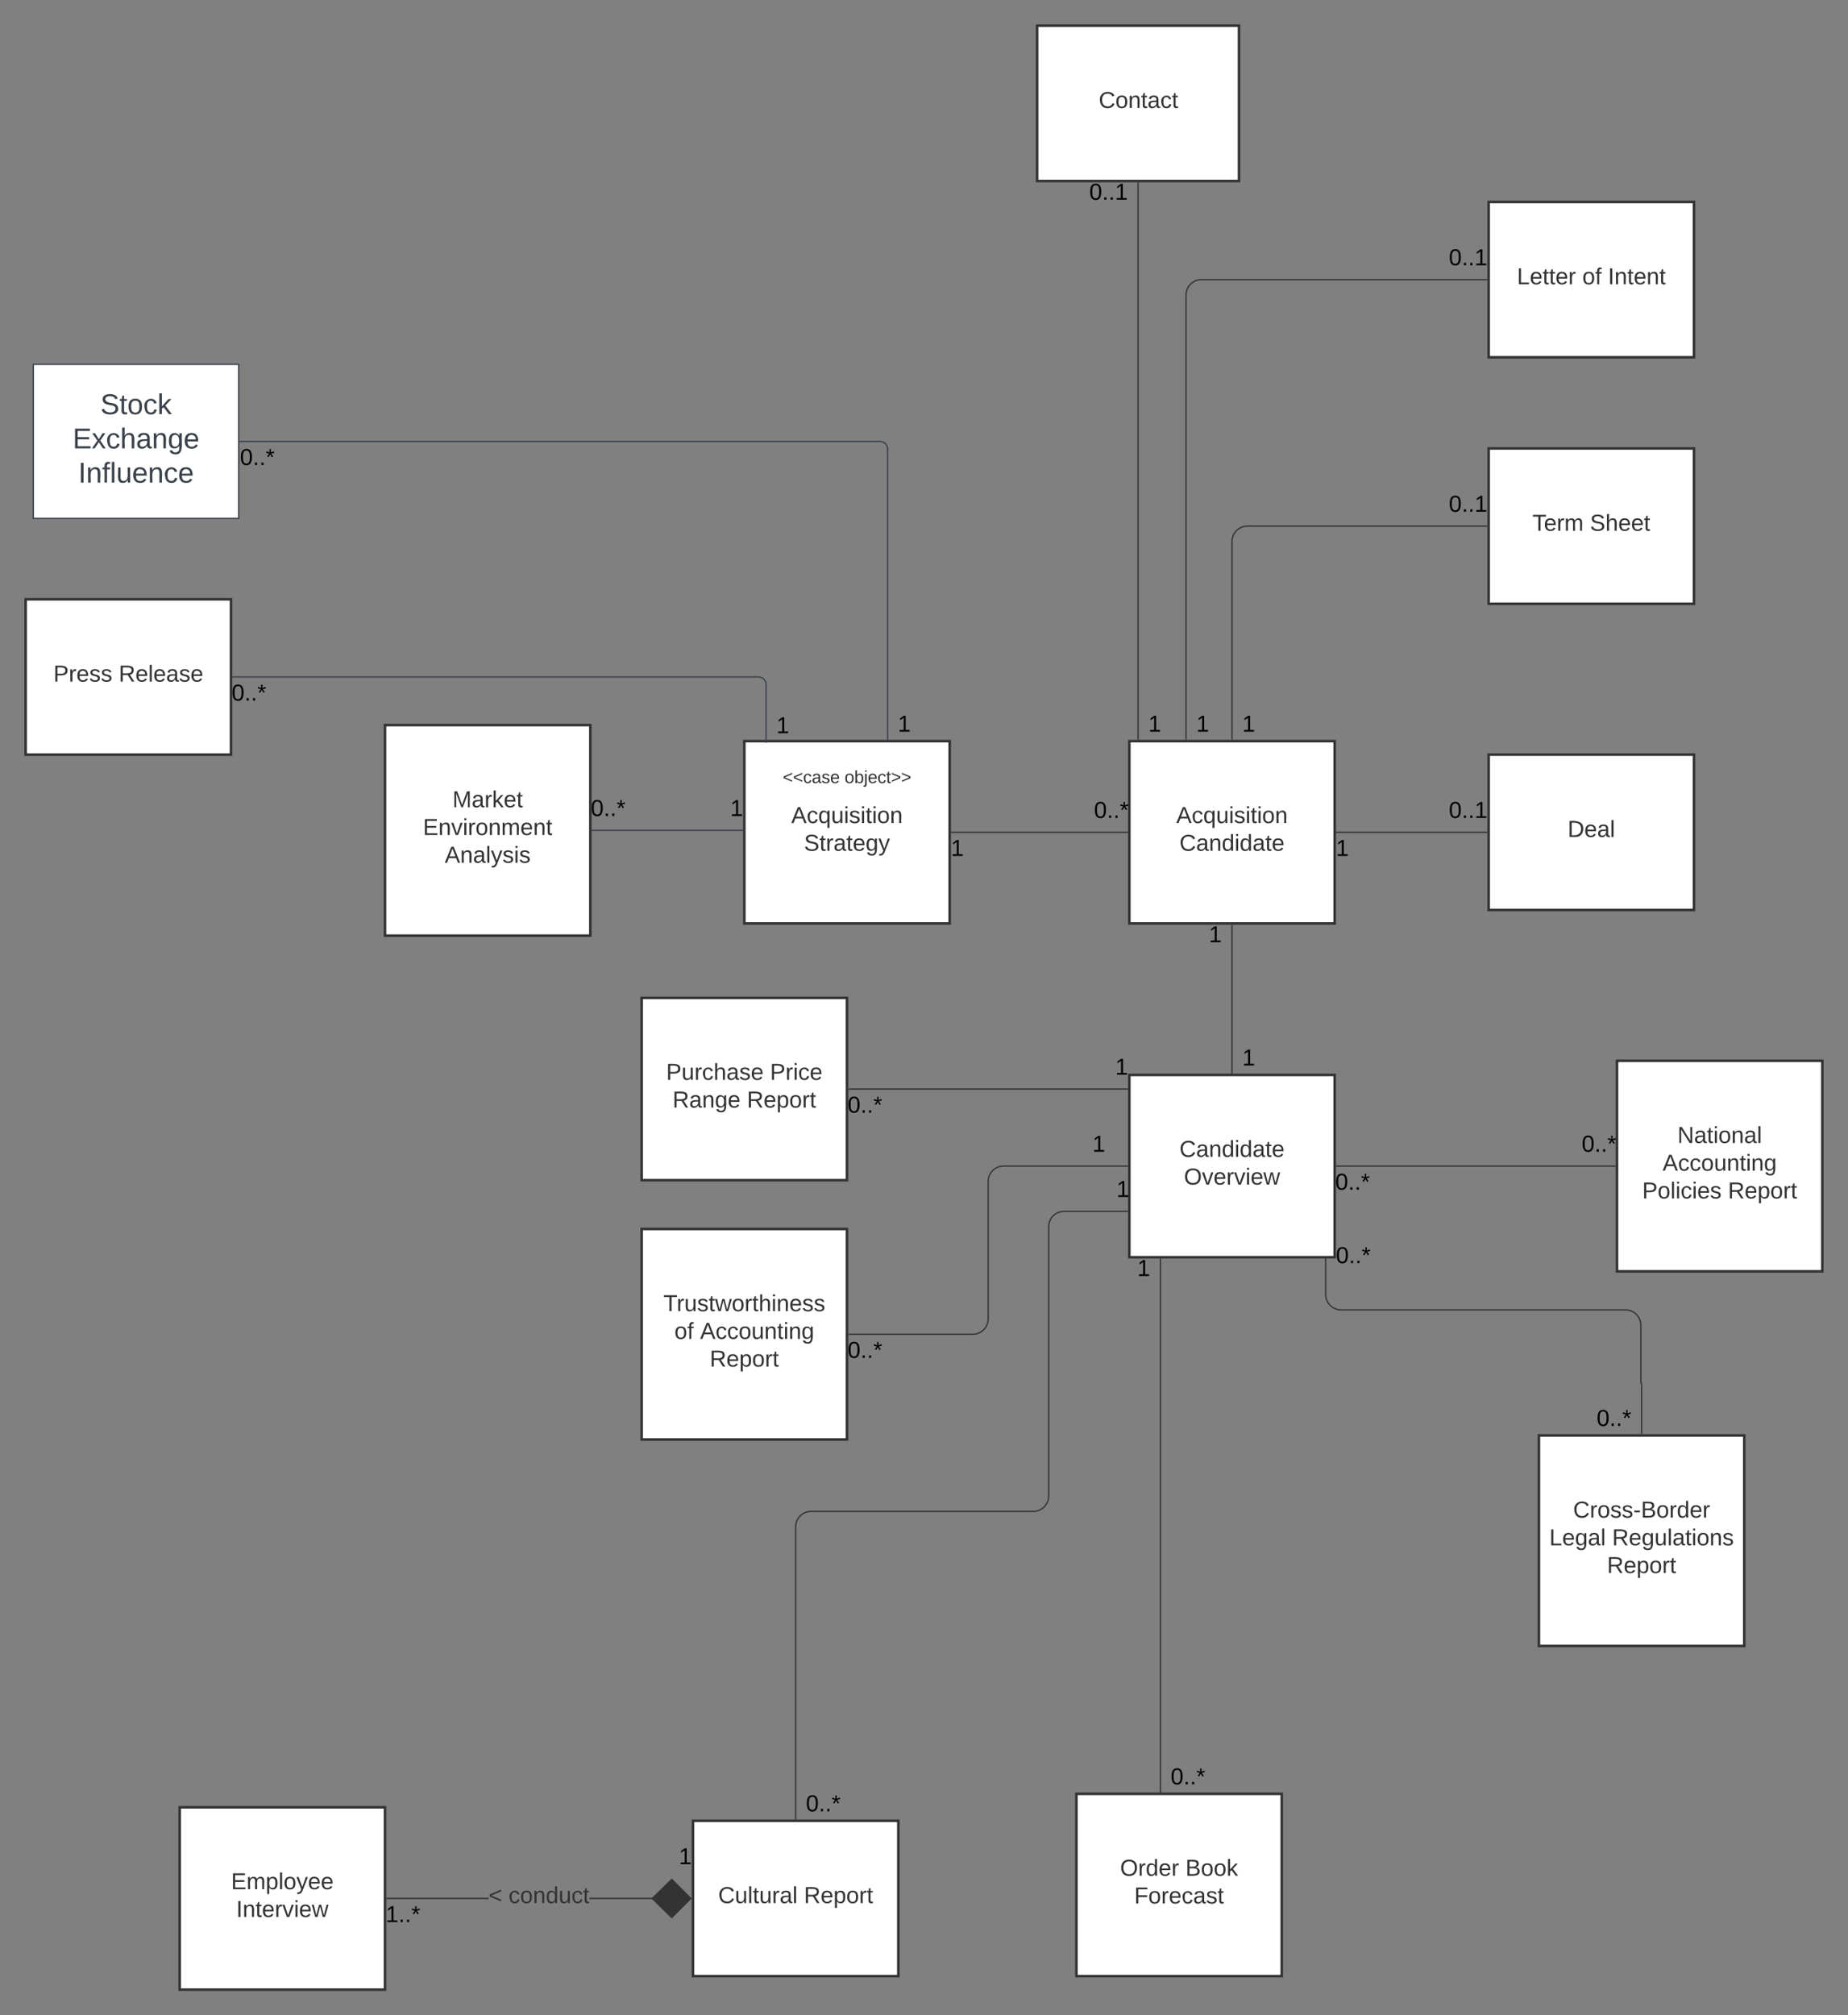 <svg xmlns="http://www.w3.org/2000/svg" xmlns:xlink="http://www.w3.org/1999/xlink" xmlns:lucid="lucid" width="1440" height="1569.83"><rect width="100%" height="100%" fill="#808080" stroke="none"/><g transform="translate(-813.699 -220.376)" lucid:page-tab-id="MO~.TQ0qPmLn"><path d="M1313.7 1177.7h160v164h-160z" stroke="#333" stroke-width="2" fill="#fff"/><use xlink:href="#a" transform="matrix(1,0,0,1,1321.699,1185.71) translate(8.95 56)"/><use xlink:href="#b" transform="matrix(1,0,0,1,1321.699,1185.71) translate(17.525 77.6)"/><use xlink:href="#c" transform="matrix(1,0,0,1,1321.699,1185.71) translate(37.525 77.6)"/><use xlink:href="#d" transform="matrix(1,0,0,1,1321.699,1185.71) translate(45.05 99.2)"/><path d="M1693.7 797.7h160v142h-160z" stroke="#333" stroke-width="2" fill="#fff"/><use xlink:href="#e" transform="matrix(1,0,0,1,1701.699,805.71) translate(28.575 55.8)"/><use xlink:href="#f" transform="matrix(1,0,0,1,1701.699,805.71) translate(31.05 77.4)"/><path d="M1693.7 1057.7h160v142h-160z" stroke="#333" stroke-width="2" fill="#fff"/><use xlink:href="#g" transform="matrix(1,0,0,1,1701.699,1065.71) translate(31.05 55.8)"/><use xlink:href="#h" transform="matrix(1,0,0,1,1701.699,1065.71) translate(34.575 77.4)"/><path d="M1621.83 240.38h157.33v121h-157.33z" stroke="#333" stroke-width="2" fill="#fff"/><use xlink:href="#i" transform="matrix(1,0,0,1,1629.829,248.376) translate(40.025 56.1)"/><path d="M2012.86 1338.53h160v164h-160z" stroke="#333" stroke-width="2" fill="#fff"/><use xlink:href="#j" transform="matrix(1,0,0,1,2020.864,1346.527) translate(18.625 56)"/><use xlink:href="#k" transform="matrix(1,0,0,1,2020.864,1346.527) translate(0.1 77.6)"/><use xlink:href="#l" transform="matrix(1,0,0,1,2020.864,1346.527) translate(49.05 77.6)"/><use xlink:href="#d" transform="matrix(1,0,0,1,2020.864,1346.527) translate(45.05 99.2)"/><path d="M1353.7 1638.7h160v121h-160z" stroke="#333" stroke-width="2" fill="#fff"/><use xlink:href="#m" transform="matrix(1,0,0,1,1361.699,1646.71) translate(11.65 56.1)"/><use xlink:href="#d" transform="matrix(1,0,0,1,1361.699,1646.71) translate(78.45 56.1)"/><path d="M1973.7 808.2h160v121h-160z" stroke="#333" stroke-width="2" fill="#fff"/><use xlink:href="#n" transform="matrix(1,0,0,1,1981.699,816.21) translate(53.55 56.1)"/><path d="M953.7 1628.2h160v142h-160z" stroke="#333" stroke-width="2" fill="#fff"/><use xlink:href="#o" transform="matrix(1,0,0,1,961.699,1636.21) translate(32.05 55.8)"/><use xlink:href="#p" transform="matrix(1,0,0,1,961.699,1636.21) translate(36.075 77.4)"/><path d="M1973.7 377.7h160v121h-160z" stroke="#333" stroke-width="2" fill="#fff"/><use xlink:href="#q" transform="matrix(1,0,0,1,1981.699,385.71) translate(14.025 56.1)"/><use xlink:href="#b" transform="matrix(1,0,0,1,1981.699,385.71) translate(64.975 56.1)"/><use xlink:href="#r" transform="matrix(1,0,0,1,1981.699,385.71) translate(84.975 56.1)"/><path d="M1113.7 785.2h160v164h-160z" stroke="#333" stroke-width="2" fill="#fff"/><use xlink:href="#s" transform="matrix(1,0,0,1,1121.699,793.21) translate(44.55 56)"/><use xlink:href="#t" transform="matrix(1,0,0,1,1121.699,793.21) translate(21.575 77.6)"/><use xlink:href="#u" transform="matrix(1,0,0,1,1121.699,793.21) translate(38.55 99.2)"/><path d="M2073.7 1046.7h160v164h-160z" stroke="#333" stroke-width="2" fill="#fff"/><use xlink:href="#v" transform="matrix(1,0,0,1,2081.699,1054.71) translate(39.075 56)"/><use xlink:href="#c" transform="matrix(1,0,0,1,2081.699,1054.71) translate(27.525 77.6)"/><use xlink:href="#w" transform="matrix(1,0,0,1,2081.699,1054.71) translate(11.625 99.2)"/><use xlink:href="#d" transform="matrix(1,0,0,1,2081.699,1054.71) translate(78.475 99.2)"/><path d="M1652.47 1617.7h160v142h-160z" stroke="#333" stroke-width="2" fill="#fff"/><use xlink:href="#x" transform="matrix(1,0,0,1,1660.469,1625.71) translate(26.05 55.8)"/><use xlink:href="#y" transform="matrix(1,0,0,1,1660.469,1625.71) translate(76.95 55.8)"/><use xlink:href="#z" transform="matrix(1,0,0,1,1660.469,1625.71) translate(37.05 77.4)"/><path d="M1313.7 997.7h160v142h-160z" stroke="#333" stroke-width="2" fill="#fff"/><use xlink:href="#A" transform="matrix(1,0,0,1,1321.699,1005.71) translate(11.075 55.8)"/><use xlink:href="#B" transform="matrix(1,0,0,1,1321.699,1005.71) translate(92.025 55.8)"/><use xlink:href="#C" transform="matrix(1,0,0,1,1321.699,1005.71) translate(16.075 77.4)"/><use xlink:href="#d" transform="matrix(1,0,0,1,1321.699,1005.71) translate(74.025 77.4)"/><path d="M1973.7 569.7h160v121h-160z" stroke="#333" stroke-width="2" fill="#fff"/><use xlink:href="#D" transform="matrix(1,0,0,1,1981.699,577.71) translate(26.075 56.1)"/><use xlink:href="#E" transform="matrix(1,0,0,1,1981.699,577.71) translate(70.925 56.1)"/><path d="M1194.45 1699.7h-79.25v-1h79.25zm127.87 0h-49.37v-1h49.37z" stroke="#333" stroke-width=".05" fill="#333"/><path d="M1352 1699.2l-14.86 14.86-15.15-14.85 15.14-14.84z" fill="#333"/><path d="M1352.7 1699.2l-15.55 15.56-15.87-15.55 15.87-15.54zm-30 0l14.44 14.15 14.14-14.14-14.14-14.14z" stroke="#333" stroke-width=".05" fill="#333"/><path d="M1115.2 1699.7h-.5v-1h.5z" fill="#333"/><path d="M1115.24 1699.73h-.57v-1.05h.57zm-.52-1v.95h.47v-.95z" stroke="#333" stroke-width=".05" fill="#333"/><use xlink:href="#F" transform="matrix(1,0,0,1,1342.699,1658.11) translate(0 14.4)"/><use xlink:href="#G" transform="matrix(1,0,0,1,1114.199,1703.21) translate(0 14.4)"/><use xlink:href="#H" transform="matrix(1,0,0,1,1194.449,1688.41) translate(0.005 14.4)"/><use xlink:href="#I" transform="matrix(1,0,0,1,1194.449,1688.41) translate(15.505 14.4)"/><path d="M1555.2 868.7h137" stroke="#333" fill="none"/><path d="M1555.2 869.2h-.5v-1h.5zM1692.7 869.2h-.52v-1h.52z" stroke="#333" stroke-width=".05" fill="#333"/><use xlink:href="#F" transform="matrix(1,0,0,1,1554.699,872.71) translate(0 14.4)"/><use xlink:href="#J" transform="matrix(1,0,0,1,1666.199,843.11) translate(0 14.4)"/><path d="M1773.7 941.2v115" stroke="#333" fill="none"/><path d="M1774.2 941.22h-1v-.5h1zM1774.2 1056.7h-1v-.5h1z" stroke="#333" stroke-width=".05" fill="#333"/><use xlink:href="#F" transform="matrix(1,0,0,1,1755.699,939.91) translate(0 14.4)"/><use xlink:href="#F" transform="matrix(1,0,0,1,1781.699,1035.91) translate(0 14.4)"/><path d="M1855.2 868.7h117" stroke="#333" fill="none"/><path d="M1855.2 869.2h-.5v-1h.5zM1972.7 869.2h-.5v-1h.5z" stroke="#333" stroke-width=".05" fill="#333"/><use xlink:href="#F" transform="matrix(1,0,0,1,1854.699,872.71) translate(0 14.4)"/><use xlink:href="#K" transform="matrix(1,0,0,1,1942.699,843.11) translate(0 14.4)"/><path d="M2072.2 1128.7h-217" stroke="#333" fill="none"/><path d="M2072.7 1129.2h-.5v-1h.5zM1855.2 1129.2h-.5v-1h.5z" stroke="#333" stroke-width=".05" fill="#333"/><use xlink:href="#J" transform="matrix(1,0,0,1,2046.199,1103.11) translate(0 14.4)"/><use xlink:href="#J" transform="matrix(1,0,0,1,1854.199,1132.71) translate(0 14.4)"/><path d="M2092.86 1337.03v-39.2a.3.3 0 0 0-.3-.3.3.3 0 0 1-.28-.3v-44.52a12 12 0 0 0-12-12H1858.7a12 12 0 0 1-12-12v-27.5" stroke="#333" fill="none"/><path d="M2093.36 1337.53h-1v-.52h1zM1847.2 1201.22h-1v-.5h1z" stroke="#333" stroke-width=".05" fill="#333"/><use xlink:href="#J" transform="matrix(1,0,0,1,1854.699,1189.91) translate(0 14.4)"/><use xlink:href="#J" transform="matrix(1,0,0,1,2057.864,1316.727) translate(0 14.4)"/><path d="M1393.7 797.7h160v142h-160z" stroke="#333" stroke-width="2" fill="#fff"/><use xlink:href="#e" transform="matrix(1,0,0,1,1401.699,805.71) translate(28.575 55.8)"/><use xlink:href="#L" transform="matrix(1,0,0,1,1401.699,805.71) translate(38.525 77.4)"/><path d="M1403.7 798.9h140v60h-140z" stroke="#000" stroke-opacity="0" stroke-width="2" fill="#fff" fill-opacity="0"/><use xlink:href="#M" transform="matrix(1,0,0,1,1408.699,803.893) translate(14.939 26.469)"/><use xlink:href="#N" transform="matrix(1,0,0,1,1408.699,803.893) translate(63.136 26.469)"/><path d="M1773.7 796.2v-154a12 12 0 0 1 12-12h186.5" stroke="#333" fill="none"/><path d="M1774.2 796.7h-1v-.5h1zM1972.7 630.7h-.5v-1h.5z" stroke="#333" stroke-width=".05" fill="#333"/><use xlink:href="#F" transform="matrix(1,0,0,1,1781.699,775.91) translate(0 14.4)"/><use xlink:href="#K" transform="matrix(1,0,0,1,1942.699,604.61) translate(0 14.4)"/><path d="M1972.2 438.2h-222.32a12 12 0 0 0-12 12v346" stroke="#333" fill="none"/><path d="M1972.7 438.7h-.5v-1h.5zM1738.38 796.7h-1v-.5h1z" stroke="#333" stroke-width=".05" fill="#333"/><use xlink:href="#K" transform="matrix(1,0,0,1,1942.699,412.61) translate(0 14.4)"/><use xlink:href="#F" transform="matrix(1,0,0,1,1745.884,775.91) translate(0 14.4)"/><path d="M1717.9 1616.2v-415" stroke="#333" fill="none"/><path d="M1718.4 1616.7h-1v-.5h1zM1718.4 1201.22h-1v-.5h1z" stroke="#333" stroke-width=".05" fill="#333"/><use xlink:href="#J" transform="matrix(1,0,0,1,1725.898,1595.91) translate(0 14.4)"/><use xlink:href="#F" transform="matrix(1,0,0,1,1699.898,1199.91) translate(0 14.4)"/><path d="M1433.7 1637.2v-227.5a12 12 0 0 1 12-12h173.16a12 12 0 0 0 12-12v-209.74a12 12 0 0 1 12-12h49.34" stroke="#333" fill="none"/><path d="M1434.2 1637.7h-1v-.5h1zM1692.7 1164.46h-.5v-1h.5z" stroke="#333" stroke-width=".05" fill="#333"/><use xlink:href="#J" transform="matrix(1,0,0,1,1441.699,1616.91) translate(0 14.4)"/><use xlink:href="#F" transform="matrix(1,0,0,1,1683.699,1138.359) translate(0 14.4)"/><path d="M1700.5 362.88V796.2" stroke="#333" fill="none"/><path d="M1701 362.9h-1v-.52h1zM1701 796.7h-1v-.5h1z" stroke="#333" stroke-width=".05" fill="#333"/><use xlink:href="#K" transform="matrix(1,0,0,1,1662.495,361.576) translate(0 14.4)"/><use xlink:href="#F" transform="matrix(1,0,0,1,1708.495,775.91) translate(0 14.4)"/><path d="M1475.2 1068.7h217" stroke="#333" fill="none"/><path d="M1475.2 1069.2h-.5v-1h.5zM1692.7 1069.2h-.5v-1h.5z" stroke="#333" stroke-width=".05" fill="#333"/><use xlink:href="#J" transform="matrix(1,0,0,1,1474.199,1072.71) translate(0 14.4)"/><g><use xlink:href="#F" transform="matrix(1,0,0,1,1682.699,1043.11) translate(0 14.4)"/></g><path d="M1475.2 1259.7h96.5a12 12 0 0 0 12-12v-107a12 12 0 0 1 12-12h96.5" stroke="#333" fill="none"/><path d="M1475.2 1260.2h-.5v-1h.5zM1692.7 1129.2h-.5v-1h.5z" stroke="#333" stroke-width=".05" fill="#333"/><g><use xlink:href="#J" transform="matrix(1,0,0,1,1474.199,1263.71) translate(0 14.4)"/></g><g><use xlink:href="#F" transform="matrix(1,0,0,1,1664.926,1103.11) translate(0 14.4)"/></g><path d="M1275.2 867.2h117" stroke="#3a414a" fill="none"/><path d="M1275.2 867.7h-.5v-1h.5zM1392.7 867.7h-.5v-1h.5z" stroke="#3a414a" stroke-width=".05" fill="#3a414a"/><g><use xlink:href="#J" transform="matrix(1,0,0,1,1274.092,841.61) translate(0 14.4)"/></g><g><use xlink:href="#F" transform="matrix(1,0,0,1,1382.699,841.61) translate(0 14.4)"/></g><path d="M833.7 687.2h160v121h-160z" stroke="#333" stroke-width="2" fill="#fff"/><g><use xlink:href="#O" transform="matrix(1,0,0,1,841.699,695.21) translate(13.575 56.1)"/><use xlink:href="#P" transform="matrix(1,0,0,1,841.699,695.21) translate(64.525 56.1)"/></g><path d="M995.2 747.7h409.47a6 6 0 0 1 6 6v44.7" stroke="#3a414a" fill="none"/><path d="M995.2 748.2h-.5v-1h.5zM1411.17 798.9h-1v-.52h1z" stroke="#3a414a" stroke-width=".05" fill="#3a414a"/><g><use xlink:href="#J" transform="matrix(1,0,0,1,994.199,751.71) translate(0 14.4)"/></g><g><use xlink:href="#F" transform="matrix(1,0,0,1,1418.667,777.093) translate(0 14.4)"/></g><path d="M839.7 504.2h160v120h-160z" stroke="#3a414a" fill="#fff"/><g><use xlink:href="#Q" transform="matrix(1,0,0,1,851.699,516.21) translate(40.222 26.778)"/><use xlink:href="#R" transform="matrix(1,0,0,1,851.699,516.21) translate(18.617 53.444)"/><use xlink:href="#S" transform="matrix(1,0,0,1,851.699,516.21) translate(22.969 80.111)"/></g><path d="M1000.7 564.2h498.63a6 6 0 0 1 6 6v226" stroke="#3a414a" fill="none"/><path d="M1000.7 564.7h-.5v-1h.5zM1505.83 796.7h-1v-.5h1z" stroke="#3a414a" stroke-width=".05" fill="#3a414a"/><g><use xlink:href="#J" transform="matrix(1,0,0,1,1000.699,568.21) translate(0 14.4)"/></g><g><use xlink:href="#F" transform="matrix(1,0,0,1,1513.333,775.91) translate(0 14.4)"/></g><defs><path fill="#333" d="M127-220V0H93v-220H8v-28h204v28h-85" id="T"/><path fill="#333" d="M114-163C36-179 61-72 57 0H25l-1-190h30c1 12-1 29 2 39 6-27 23-49 58-41v29" id="U"/><path fill="#333" d="M84 4C-5 8 30-112 23-190h32v120c0 31 7 50 39 49 72-2 45-101 50-169h31l1 190h-30c-1-10 1-25-2-33-11 22-28 36-60 37" id="V"/><path fill="#333" d="M135-143c-3-34-86-38-87 0 15 53 115 12 119 90S17 21 10-45l28-5c4 36 97 45 98 0-10-56-113-15-118-90-4-57 82-63 122-42 12 7 21 19 24 35" id="W"/><path fill="#333" d="M59-47c-2 24 18 29 38 22v24C64 9 27 4 27-40v-127H5v-23h24l9-43h21v43h35v23H59v120" id="X"/><path fill="#333" d="M206 0h-36l-40-164L89 0H53L-1-190h32L70-26l43-164h34l41 164 42-164h31" id="Y"/><path fill="#333" d="M100-194c62-1 85 37 85 99 1 63-27 99-86 99S16-35 15-95c0-66 28-99 85-99zM99-20c44 1 53-31 53-75 0-43-8-75-51-75s-53 32-53 75 10 74 51 75" id="Z"/><path fill="#333" d="M106-169C34-169 62-67 57 0H25v-261h32l-1 103c12-21 28-36 61-36 89 0 53 116 60 194h-32v-121c2-32-8-49-39-48" id="aa"/><path fill="#333" d="M24-231v-30h32v30H24zM24 0v-190h32V0H24" id="ab"/><path fill="#333" d="M117-194c89-4 53 116 60 194h-32v-121c0-31-8-49-39-48C34-167 62-67 57 0H25l-1-190h30c1 10-1 24 2 32 11-22 29-35 61-36" id="ac"/><path fill="#333" d="M100-194c63 0 86 42 84 106H49c0 40 14 67 53 68 26 1 43-12 49-29l28 8c-11 28-37 45-77 45C44 4 14-33 15-96c1-61 26-98 85-98zm52 81c6-60-76-77-97-28-3 7-6 17-6 28h103" id="ad"/><g id="a"><use transform="matrix(0.05,0,0,0.05,0,0)" xlink:href="#T"/><use transform="matrix(0.05,0,0,0.05,10.3,0)" xlink:href="#U"/><use transform="matrix(0.05,0,0,0.05,16.25,0)" xlink:href="#V"/><use transform="matrix(0.05,0,0,0.05,26.25,0)" xlink:href="#W"/><use transform="matrix(0.05,0,0,0.05,35.25,0)" xlink:href="#X"/><use transform="matrix(0.05,0,0,0.05,40.25,0)" xlink:href="#Y"/><use transform="matrix(0.05,0,0,0.05,53.2,0)" xlink:href="#Z"/><use transform="matrix(0.05,0,0,0.05,63.2,0)" xlink:href="#U"/><use transform="matrix(0.05,0,0,0.05,69.15,0)" xlink:href="#X"/><use transform="matrix(0.05,0,0,0.05,74.15,0)" xlink:href="#aa"/><use transform="matrix(0.05,0,0,0.05,84.15,0)" xlink:href="#ab"/><use transform="matrix(0.05,0,0,0.05,88.1,0)" xlink:href="#ac"/><use transform="matrix(0.05,0,0,0.05,98.1,0)" xlink:href="#ad"/><use transform="matrix(0.05,0,0,0.05,108.1,0)" xlink:href="#W"/><use transform="matrix(0.05,0,0,0.05,117.1,0)" xlink:href="#W"/></g><path fill="#333" d="M101-234c-31-9-42 10-38 44h38v23H63V0H32v-167H5v-23h27c-7-52 17-82 69-68v24" id="ae"/><g id="b"><use transform="matrix(0.05,0,0,0.05,0,0)" xlink:href="#Z"/><use transform="matrix(0.05,0,0,0.05,10,0)" xlink:href="#ae"/></g><path fill="#333" d="M205 0l-28-72H64L36 0H1l101-248h38L239 0h-34zm-38-99l-47-123c-12 45-31 82-46 123h93" id="af"/><path fill="#333" d="M96-169c-40 0-48 33-48 73s9 75 48 75c24 0 41-14 43-38l32 2c-6 37-31 61-74 61-59 0-76-41-82-99-10-93 101-131 147-64 4 7 5 14 7 22l-32 3c-4-21-16-35-41-35" id="ag"/><path fill="#333" d="M177-190C167-65 218 103 67 71c-23-6-38-20-44-43l32-5c15 47 100 32 89-28v-30C133-14 115 1 83 1 29 1 15-40 15-95c0-56 16-97 71-98 29-1 48 16 59 35 1-10 0-23 2-32h30zM94-22c36 0 50-32 50-73 0-42-14-75-50-75-39 0-46 34-46 75s6 73 46 73" id="ah"/><g id="c"><use transform="matrix(0.05,0,0,0.05,0,0)" xlink:href="#af"/><use transform="matrix(0.05,0,0,0.05,12,0)" xlink:href="#ag"/><use transform="matrix(0.05,0,0,0.05,21,0)" xlink:href="#ag"/><use transform="matrix(0.05,0,0,0.05,30,0)" xlink:href="#Z"/><use transform="matrix(0.05,0,0,0.05,40,0)" xlink:href="#V"/><use transform="matrix(0.05,0,0,0.05,50,0)" xlink:href="#ac"/><use transform="matrix(0.05,0,0,0.05,60,0)" xlink:href="#X"/><use transform="matrix(0.05,0,0,0.05,65,0)" xlink:href="#ab"/><use transform="matrix(0.05,0,0,0.05,68.95,0)" xlink:href="#ac"/><use transform="matrix(0.05,0,0,0.05,78.95,0)" xlink:href="#ah"/></g><path fill="#333" d="M233-177c-1 41-23 64-60 70L243 0h-38l-65-103H63V0H30v-248c88 3 205-21 203 71zM63-129c60-2 137 13 137-47 0-61-80-42-137-45v92" id="ai"/><path fill="#333" d="M115-194c55 1 70 41 70 98S169 2 115 4C84 4 66-9 55-30l1 105H24l-1-265h31l2 30c10-21 28-34 59-34zm-8 174c40 0 45-34 45-75s-6-73-45-74c-42 0-51 32-51 76 0 43 10 73 51 73" id="aj"/><g id="d"><use transform="matrix(0.05,0,0,0.05,0,0)" xlink:href="#ai"/><use transform="matrix(0.05,0,0,0.05,12.95,0)" xlink:href="#ad"/><use transform="matrix(0.05,0,0,0.05,22.95,0)" xlink:href="#aj"/><use transform="matrix(0.05,0,0,0.05,32.95,0)" xlink:href="#Z"/><use transform="matrix(0.05,0,0,0.05,42.95,0)" xlink:href="#U"/><use transform="matrix(0.05,0,0,0.05,48.9,0)" xlink:href="#X"/></g><path fill="#333" d="M145-31C134-9 116 4 85 4 32 4 16-35 15-94c0-59 17-99 70-100 32-1 48 14 60 33 0-11-1-24 2-32h30l-1 268h-32zM93-21c41 0 51-33 51-76s-8-73-50-73c-40 0-46 35-46 75s5 74 45 74" id="ak"/><g id="e"><use transform="matrix(0.05,0,0,0.05,0,0)" xlink:href="#af"/><use transform="matrix(0.05,0,0,0.05,12,0)" xlink:href="#ag"/><use transform="matrix(0.05,0,0,0.05,21,0)" xlink:href="#ak"/><use transform="matrix(0.05,0,0,0.05,31,0)" xlink:href="#V"/><use transform="matrix(0.05,0,0,0.05,41,0)" xlink:href="#ab"/><use transform="matrix(0.05,0,0,0.05,44.95,0)" xlink:href="#W"/><use transform="matrix(0.05,0,0,0.05,53.95,0)" xlink:href="#ab"/><use transform="matrix(0.05,0,0,0.05,57.9,0)" xlink:href="#X"/><use transform="matrix(0.05,0,0,0.05,62.9,0)" xlink:href="#ab"/><use transform="matrix(0.05,0,0,0.05,66.85,0)" xlink:href="#Z"/><use transform="matrix(0.05,0,0,0.05,76.85,0)" xlink:href="#ac"/></g><path fill="#333" d="M212-179c-10-28-35-45-73-45-59 0-87 40-87 99 0 60 29 101 89 101 43 0 62-24 78-52l27 14C228-24 195 4 139 4 59 4 22-46 18-125c-6-104 99-153 187-111 19 9 31 26 39 46" id="al"/><path fill="#333" d="M141-36C126-15 110 5 73 4 37 3 15-17 15-53c-1-64 63-63 125-63 3-35-9-54-41-54-24 1-41 7-42 31l-33-3c5-37 33-52 76-52 45 0 72 20 72 64v82c-1 20 7 32 28 27v20c-31 9-61-2-59-35zM48-53c0 20 12 33 32 33 41-3 63-29 60-74-43 2-92-5-92 41" id="am"/><path fill="#333" d="M85-194c31 0 48 13 60 33l-1-100h32l1 261h-30c-2-10 0-23-3-31C134-8 116 4 85 4 32 4 16-35 15-94c0-66 23-100 70-100zm9 24c-40 0-46 34-46 75 0 40 6 74 45 74 42 0 51-32 51-76 0-42-9-74-50-73" id="an"/><g id="f"><use transform="matrix(0.05,0,0,0.05,0,0)" xlink:href="#al"/><use transform="matrix(0.05,0,0,0.05,12.95,0)" xlink:href="#am"/><use transform="matrix(0.05,0,0,0.05,22.95,0)" xlink:href="#ac"/><use transform="matrix(0.05,0,0,0.05,32.95,0)" xlink:href="#an"/><use transform="matrix(0.05,0,0,0.05,42.95,0)" xlink:href="#ab"/><use transform="matrix(0.05,0,0,0.05,46.9,0)" xlink:href="#an"/><use transform="matrix(0.05,0,0,0.05,56.9,0)" xlink:href="#am"/><use transform="matrix(0.05,0,0,0.05,66.9,0)" xlink:href="#X"/><use transform="matrix(0.05,0,0,0.05,71.9,0)" xlink:href="#ad"/></g><g id="g"><use transform="matrix(0.05,0,0,0.05,0,0)" xlink:href="#al"/><use transform="matrix(0.05,0,0,0.05,12.95,0)" xlink:href="#am"/><use transform="matrix(0.05,0,0,0.05,22.95,0)" xlink:href="#ac"/><use transform="matrix(0.05,0,0,0.05,32.95,0)" xlink:href="#an"/><use transform="matrix(0.05,0,0,0.05,42.95,0)" xlink:href="#ab"/><use transform="matrix(0.05,0,0,0.05,46.9,0)" xlink:href="#an"/><use transform="matrix(0.05,0,0,0.05,56.9,0)" xlink:href="#am"/><use transform="matrix(0.05,0,0,0.05,66.9,0)" xlink:href="#X"/><use transform="matrix(0.05,0,0,0.05,71.9,0)" xlink:href="#ad"/></g><path fill="#333" d="M140-251c81 0 123 46 123 126C263-46 219 4 140 4 59 4 17-45 17-125s42-126 123-126zm0 227c63 0 89-41 89-101s-29-99-89-99c-61 0-89 39-89 99S79-25 140-24" id="ao"/><path fill="#333" d="M108 0H70L1-190h34L89-25l56-165h34" id="ap"/><g id="h"><use transform="matrix(0.05,0,0,0.05,0,0)" xlink:href="#ao"/><use transform="matrix(0.05,0,0,0.05,14,0)" xlink:href="#ap"/><use transform="matrix(0.05,0,0,0.05,23,0)" xlink:href="#ad"/><use transform="matrix(0.05,0,0,0.05,33,0)" xlink:href="#U"/><use transform="matrix(0.05,0,0,0.05,38.95,0)" xlink:href="#ap"/><use transform="matrix(0.05,0,0,0.05,47.95,0)" xlink:href="#ab"/><use transform="matrix(0.05,0,0,0.05,51.9,0)" xlink:href="#ad"/><use transform="matrix(0.05,0,0,0.05,61.9,0)" xlink:href="#Y"/></g><g id="i"><use transform="matrix(0.05,0,0,0.05,0,0)" xlink:href="#al"/><use transform="matrix(0.05,0,0,0.05,12.95,0)" xlink:href="#Z"/><use transform="matrix(0.05,0,0,0.05,22.95,0)" xlink:href="#ac"/><use transform="matrix(0.05,0,0,0.05,32.95,0)" xlink:href="#X"/><use transform="matrix(0.05,0,0,0.05,37.95,0)" xlink:href="#am"/><use transform="matrix(0.05,0,0,0.05,47.95,0)" xlink:href="#ag"/><use transform="matrix(0.05,0,0,0.05,56.95,0)" xlink:href="#X"/></g><path fill="#333" d="M16-82v-28h88v28H16" id="aq"/><path fill="#333" d="M160-131c35 5 61 23 61 61C221 17 115-2 30 0v-248c76 3 177-17 177 60 0 33-19 50-47 57zm-97-11c50-1 110 9 110-42 0-47-63-36-110-37v79zm0 115c55-2 124 14 124-45 0-56-70-42-124-44v89" id="ar"/><g id="j"><use transform="matrix(0.05,0,0,0.05,0,0)" xlink:href="#al"/><use transform="matrix(0.05,0,0,0.05,12.95,0)" xlink:href="#U"/><use transform="matrix(0.05,0,0,0.05,18.9,0)" xlink:href="#Z"/><use transform="matrix(0.05,0,0,0.05,28.9,0)" xlink:href="#W"/><use transform="matrix(0.05,0,0,0.05,37.9,0)" xlink:href="#W"/><use transform="matrix(0.05,0,0,0.05,46.9,0)" xlink:href="#aq"/><use transform="matrix(0.05,0,0,0.05,52.85,0)" xlink:href="#ar"/><use transform="matrix(0.05,0,0,0.05,64.85,0)" xlink:href="#Z"/><use transform="matrix(0.05,0,0,0.05,74.85,0)" xlink:href="#U"/><use transform="matrix(0.05,0,0,0.05,80.8,0)" xlink:href="#an"/><use transform="matrix(0.05,0,0,0.05,90.8,0)" xlink:href="#ad"/><use transform="matrix(0.05,0,0,0.05,100.8,0)" xlink:href="#U"/></g><path fill="#333" d="M30 0v-248h33v221h125V0H30" id="as"/><path fill="#333" d="M24 0v-261h32V0H24" id="at"/><g id="k"><use transform="matrix(0.05,0,0,0.05,0,0)" xlink:href="#as"/><use transform="matrix(0.05,0,0,0.05,10,0)" xlink:href="#ad"/><use transform="matrix(0.05,0,0,0.05,20,0)" xlink:href="#ah"/><use transform="matrix(0.05,0,0,0.05,30,0)" xlink:href="#am"/><use transform="matrix(0.05,0,0,0.05,40,0)" xlink:href="#at"/></g><g id="l"><use transform="matrix(0.05,0,0,0.05,0,0)" xlink:href="#ai"/><use transform="matrix(0.05,0,0,0.05,12.95,0)" xlink:href="#ad"/><use transform="matrix(0.05,0,0,0.05,22.95,0)" xlink:href="#ah"/><use transform="matrix(0.05,0,0,0.05,32.95,0)" xlink:href="#V"/><use transform="matrix(0.05,0,0,0.05,42.95,0)" xlink:href="#at"/><use transform="matrix(0.05,0,0,0.05,46.9,0)" xlink:href="#am"/><use transform="matrix(0.05,0,0,0.05,56.9,0)" xlink:href="#X"/><use transform="matrix(0.05,0,0,0.05,61.9,0)" xlink:href="#ab"/><use transform="matrix(0.05,0,0,0.05,65.85,0)" xlink:href="#Z"/><use transform="matrix(0.05,0,0,0.05,75.85,0)" xlink:href="#ac"/><use transform="matrix(0.05,0,0,0.05,85.85,0)" xlink:href="#W"/></g><g id="m"><use transform="matrix(0.05,0,0,0.05,0,0)" xlink:href="#al"/><use transform="matrix(0.05,0,0,0.05,12.95,0)" xlink:href="#V"/><use transform="matrix(0.05,0,0,0.05,22.95,0)" xlink:href="#at"/><use transform="matrix(0.05,0,0,0.05,26.9,0)" xlink:href="#X"/><use transform="matrix(0.05,0,0,0.05,31.9,0)" xlink:href="#V"/><use transform="matrix(0.05,0,0,0.05,41.9,0)" xlink:href="#U"/><use transform="matrix(0.05,0,0,0.05,47.85,0)" xlink:href="#am"/><use transform="matrix(0.05,0,0,0.05,57.85,0)" xlink:href="#at"/></g><path fill="#333" d="M30-248c118-7 216 8 213 122C240-48 200 0 122 0H30v-248zM63-27c89 8 146-16 146-99s-60-101-146-95v194" id="au"/><g id="n"><use transform="matrix(0.05,0,0,0.05,0,0)" xlink:href="#au"/><use transform="matrix(0.05,0,0,0.05,12.95,0)" xlink:href="#ad"/><use transform="matrix(0.05,0,0,0.05,22.95,0)" xlink:href="#am"/><use transform="matrix(0.05,0,0,0.05,32.95,0)" xlink:href="#at"/></g><path fill="#333" d="M30 0v-248h187v28H63v79h144v27H63v87h162V0H30" id="av"/><path fill="#333" d="M210-169c-67 3-38 105-44 169h-31v-121c0-29-5-50-35-48C34-165 62-65 56 0H25l-1-190h30c1 10-1 24 2 32 10-44 99-50 107 0 11-21 27-35 58-36 85-2 47 119 55 194h-31v-121c0-29-5-49-35-48" id="aw"/><path fill="#333" d="M179-190L93 31C79 59 56 82 12 73V49c39 6 53-20 64-50L1-190h34L92-34l54-156h33" id="ax"/><g id="o"><use transform="matrix(0.05,0,0,0.05,0,0)" xlink:href="#av"/><use transform="matrix(0.05,0,0,0.05,12,0)" xlink:href="#aw"/><use transform="matrix(0.05,0,0,0.05,26.95,0)" xlink:href="#aj"/><use transform="matrix(0.05,0,0,0.05,36.95,0)" xlink:href="#at"/><use transform="matrix(0.05,0,0,0.05,40.9,0)" xlink:href="#Z"/><use transform="matrix(0.05,0,0,0.05,50.9,0)" xlink:href="#ax"/><use transform="matrix(0.05,0,0,0.05,59.9,0)" xlink:href="#ad"/><use transform="matrix(0.05,0,0,0.05,69.9,0)" xlink:href="#ad"/></g><path fill="#333" d="M33 0v-248h34V0H33" id="ay"/><g id="p"><use transform="matrix(0.05,0,0,0.05,0,0)" xlink:href="#ay"/><use transform="matrix(0.05,0,0,0.05,5,0)" xlink:href="#ac"/><use transform="matrix(0.05,0,0,0.05,15,0)" xlink:href="#X"/><use transform="matrix(0.05,0,0,0.05,20,0)" xlink:href="#ad"/><use transform="matrix(0.05,0,0,0.05,30,0)" xlink:href="#U"/><use transform="matrix(0.05,0,0,0.05,35.95,0)" xlink:href="#ap"/><use transform="matrix(0.05,0,0,0.05,44.95,0)" xlink:href="#ab"/><use transform="matrix(0.05,0,0,0.05,48.9,0)" xlink:href="#ad"/><use transform="matrix(0.05,0,0,0.05,58.9,0)" xlink:href="#Y"/></g><g id="q"><use transform="matrix(0.05,0,0,0.05,0,0)" xlink:href="#as"/><use transform="matrix(0.05,0,0,0.05,10,0)" xlink:href="#ad"/><use transform="matrix(0.05,0,0,0.05,20,0)" xlink:href="#X"/><use transform="matrix(0.05,0,0,0.05,25,0)" xlink:href="#X"/><use transform="matrix(0.05,0,0,0.05,30,0)" xlink:href="#ad"/><use transform="matrix(0.05,0,0,0.05,40,0)" xlink:href="#U"/></g><g id="r"><use transform="matrix(0.05,0,0,0.05,0,0)" xlink:href="#ay"/><use transform="matrix(0.05,0,0,0.05,5,0)" xlink:href="#ac"/><use transform="matrix(0.05,0,0,0.05,15,0)" xlink:href="#X"/><use transform="matrix(0.05,0,0,0.05,20,0)" xlink:href="#ad"/><use transform="matrix(0.05,0,0,0.05,30,0)" xlink:href="#ac"/><use transform="matrix(0.05,0,0,0.05,40,0)" xlink:href="#X"/></g><path fill="#333" d="M240 0l2-218c-23 76-54 145-80 218h-23L58-218 59 0H30v-248h44l77 211c21-75 51-140 76-211h43V0h-30" id="az"/><path fill="#333" d="M143 0L79-87 56-68V0H24v-261h32v163l83-92h37l-77 82L181 0h-38" id="aA"/><g id="s"><use transform="matrix(0.05,0,0,0.05,0,0)" xlink:href="#az"/><use transform="matrix(0.05,0,0,0.05,14.95,0)" xlink:href="#am"/><use transform="matrix(0.05,0,0,0.05,24.95,0)" xlink:href="#U"/><use transform="matrix(0.05,0,0,0.05,30.9,0)" xlink:href="#aA"/><use transform="matrix(0.05,0,0,0.05,39.9,0)" xlink:href="#ad"/><use transform="matrix(0.05,0,0,0.05,49.9,0)" xlink:href="#X"/></g><g id="t"><use transform="matrix(0.05,0,0,0.05,0,0)" xlink:href="#av"/><use transform="matrix(0.05,0,0,0.05,12,0)" xlink:href="#ac"/><use transform="matrix(0.05,0,0,0.05,22,0)" xlink:href="#ap"/><use transform="matrix(0.05,0,0,0.05,31,0)" xlink:href="#ab"/><use transform="matrix(0.05,0,0,0.05,34.95,0)" xlink:href="#U"/><use transform="matrix(0.05,0,0,0.05,40.9,0)" xlink:href="#Z"/><use transform="matrix(0.05,0,0,0.05,50.9,0)" xlink:href="#ac"/><use transform="matrix(0.05,0,0,0.05,60.9,0)" xlink:href="#aw"/><use transform="matrix(0.05,0,0,0.05,75.85,0)" xlink:href="#ad"/><use transform="matrix(0.05,0,0,0.05,85.85,0)" xlink:href="#ac"/><use transform="matrix(0.05,0,0,0.05,95.85,0)" xlink:href="#X"/></g><g id="u"><use transform="matrix(0.05,0,0,0.05,0,0)" xlink:href="#af"/><use transform="matrix(0.05,0,0,0.05,12,0)" xlink:href="#ac"/><use transform="matrix(0.05,0,0,0.05,22,0)" xlink:href="#am"/><use transform="matrix(0.05,0,0,0.05,32,0)" xlink:href="#at"/><use transform="matrix(0.05,0,0,0.05,35.95,0)" xlink:href="#ax"/><use transform="matrix(0.05,0,0,0.05,44.95,0)" xlink:href="#W"/><use transform="matrix(0.05,0,0,0.05,53.95,0)" xlink:href="#ab"/><use transform="matrix(0.05,0,0,0.05,57.9,0)" xlink:href="#W"/></g><path fill="#333" d="M190 0L58-211 59 0H30v-248h39L202-35l-2-213h31V0h-41" id="aB"/><g id="v"><use transform="matrix(0.05,0,0,0.05,0,0)" xlink:href="#aB"/><use transform="matrix(0.05,0,0,0.05,12.95,0)" xlink:href="#am"/><use transform="matrix(0.05,0,0,0.05,22.95,0)" xlink:href="#X"/><use transform="matrix(0.05,0,0,0.05,27.95,0)" xlink:href="#ab"/><use transform="matrix(0.05,0,0,0.05,31.9,0)" xlink:href="#Z"/><use transform="matrix(0.05,0,0,0.05,41.9,0)" xlink:href="#ac"/><use transform="matrix(0.05,0,0,0.05,51.9,0)" xlink:href="#am"/><use transform="matrix(0.05,0,0,0.05,61.9,0)" xlink:href="#at"/></g><path fill="#333" d="M30-248c87 1 191-15 191 75 0 78-77 80-158 76V0H30v-248zm33 125c57 0 124 11 124-50 0-59-68-47-124-48v98" id="aC"/><g id="w"><use transform="matrix(0.05,0,0,0.05,0,0)" xlink:href="#aC"/><use transform="matrix(0.05,0,0,0.05,12,0)" xlink:href="#Z"/><use transform="matrix(0.05,0,0,0.05,22,0)" xlink:href="#at"/><use transform="matrix(0.05,0,0,0.05,25.95,0)" xlink:href="#ab"/><use transform="matrix(0.05,0,0,0.05,29.9,0)" xlink:href="#ag"/><use transform="matrix(0.05,0,0,0.05,38.9,0)" xlink:href="#ab"/><use transform="matrix(0.05,0,0,0.05,42.85,0)" xlink:href="#ad"/><use transform="matrix(0.05,0,0,0.05,52.85,0)" xlink:href="#W"/></g><g id="x"><use transform="matrix(0.05,0,0,0.05,0,0)" xlink:href="#ao"/><use transform="matrix(0.05,0,0,0.05,14,0)" xlink:href="#U"/><use transform="matrix(0.05,0,0,0.05,19.95,0)" xlink:href="#an"/><use transform="matrix(0.05,0,0,0.05,29.95,0)" xlink:href="#ad"/><use transform="matrix(0.05,0,0,0.05,39.95,0)" xlink:href="#U"/></g><g id="y"><use transform="matrix(0.05,0,0,0.05,0,0)" xlink:href="#ar"/><use transform="matrix(0.05,0,0,0.05,12,0)" xlink:href="#Z"/><use transform="matrix(0.05,0,0,0.05,22,0)" xlink:href="#Z"/><use transform="matrix(0.05,0,0,0.05,32,0)" xlink:href="#aA"/></g><path fill="#333" d="M63-220v92h138v28H63V0H30v-248h175v28H63" id="aD"/><g id="z"><use transform="matrix(0.05,0,0,0.05,0,0)" xlink:href="#aD"/><use transform="matrix(0.05,0,0,0.05,10.95,0)" xlink:href="#Z"/><use transform="matrix(0.05,0,0,0.05,20.95,0)" xlink:href="#U"/><use transform="matrix(0.05,0,0,0.05,26.9,0)" xlink:href="#ad"/><use transform="matrix(0.05,0,0,0.05,36.9,0)" xlink:href="#ag"/><use transform="matrix(0.05,0,0,0.05,45.9,0)" xlink:href="#am"/><use transform="matrix(0.05,0,0,0.05,55.9,0)" xlink:href="#W"/><use transform="matrix(0.05,0,0,0.05,64.9,0)" xlink:href="#X"/></g><g id="A"><use transform="matrix(0.05,0,0,0.05,0,0)" xlink:href="#aC"/><use transform="matrix(0.05,0,0,0.05,12,0)" xlink:href="#V"/><use transform="matrix(0.05,0,0,0.05,22,0)" xlink:href="#U"/><use transform="matrix(0.05,0,0,0.05,27.95,0)" xlink:href="#ag"/><use transform="matrix(0.05,0,0,0.05,36.95,0)" xlink:href="#aa"/><use transform="matrix(0.05,0,0,0.05,46.95,0)" xlink:href="#am"/><use transform="matrix(0.05,0,0,0.05,56.95,0)" xlink:href="#W"/><use transform="matrix(0.05,0,0,0.05,65.95,0)" xlink:href="#ad"/></g><g id="B"><use transform="matrix(0.05,0,0,0.05,0,0)" xlink:href="#aC"/><use transform="matrix(0.05,0,0,0.05,12,0)" xlink:href="#U"/><use transform="matrix(0.05,0,0,0.05,17.95,0)" xlink:href="#ab"/><use transform="matrix(0.05,0,0,0.05,21.9,0)" xlink:href="#ag"/><use transform="matrix(0.05,0,0,0.05,30.9,0)" xlink:href="#ad"/></g><g id="C"><use transform="matrix(0.05,0,0,0.05,0,0)" xlink:href="#ai"/><use transform="matrix(0.05,0,0,0.05,12.95,0)" xlink:href="#am"/><use transform="matrix(0.05,0,0,0.05,22.95,0)" xlink:href="#ac"/><use transform="matrix(0.05,0,0,0.05,32.95,0)" xlink:href="#ah"/><use transform="matrix(0.05,0,0,0.05,42.95,0)" xlink:href="#ad"/></g><g id="D"><use transform="matrix(0.05,0,0,0.05,0,0)" xlink:href="#T"/><use transform="matrix(0.05,0,0,0.05,8.95,0)" xlink:href="#ad"/><use transform="matrix(0.05,0,0,0.05,18.95,0)" xlink:href="#U"/><use transform="matrix(0.05,0,0,0.05,24.9,0)" xlink:href="#aw"/></g><path fill="#333" d="M185-189c-5-48-123-54-124 2 14 75 158 14 163 119 3 78-121 87-175 55-17-10-28-26-33-46l33-7c5 56 141 63 141-1 0-78-155-14-162-118-5-82 145-84 179-34 5 7 8 16 11 25" id="aE"/><g id="E"><use transform="matrix(0.05,0,0,0.05,0,0)" xlink:href="#aE"/><use transform="matrix(0.05,0,0,0.05,12,0)" xlink:href="#aa"/><use transform="matrix(0.05,0,0,0.05,22,0)" xlink:href="#ad"/><use transform="matrix(0.05,0,0,0.05,32,0)" xlink:href="#ad"/><use transform="matrix(0.05,0,0,0.05,42,0)" xlink:href="#X"/></g><path d="M27 0v-27h64v-190l-56 39v-29l58-41h29v221h61V0H27" id="aF"/><use transform="matrix(0.05,0,0,0.05,0,0)" xlink:href="#aF" id="F"/><path d="M33 0v-38h34V0H33" id="aG"/><path d="M80-196l47-18 7 23-49 13 32 44-20 13-27-46-27 45-21-12 33-44-49-13 8-23 47 19-2-53h23" id="aH"/><g id="G"><use transform="matrix(0.05,0,0,0.05,0,0)" xlink:href="#aF"/><use transform="matrix(0.05,0,0,0.05,10,0)" xlink:href="#aG"/><use transform="matrix(0.05,0,0,0.05,15,0)" xlink:href="#aG"/><use transform="matrix(0.05,0,0,0.05,20,0)" xlink:href="#aH"/></g><path fill="#333" d="M18-100v-36l175-74v27L42-118l151 64v27" id="aI"/><use transform="matrix(0.05,0,0,0.05,0,0)" xlink:href="#aI" id="H"/><g id="I"><use transform="matrix(0.05,0,0,0.05,0,0)" xlink:href="#ag"/><use transform="matrix(0.05,0,0,0.05,9,0)" xlink:href="#Z"/><use transform="matrix(0.05,0,0,0.05,19,0)" xlink:href="#ac"/><use transform="matrix(0.05,0,0,0.05,29,0)" xlink:href="#an"/><use transform="matrix(0.05,0,0,0.05,39,0)" xlink:href="#V"/><use transform="matrix(0.05,0,0,0.05,49,0)" xlink:href="#ag"/><use transform="matrix(0.05,0,0,0.05,58,0)" xlink:href="#X"/></g><path d="M101-251c68 0 85 55 85 127S166 4 100 4C33 4 14-52 14-124c0-73 17-127 87-127zm-1 229c47 0 54-49 54-102s-4-102-53-102c-51 0-55 48-55 102 0 53 5 102 54 102" id="aJ"/><g id="J"><use transform="matrix(0.05,0,0,0.05,0,0)" xlink:href="#aJ"/><use transform="matrix(0.05,0,0,0.05,10,0)" xlink:href="#aG"/><use transform="matrix(0.05,0,0,0.05,15,0)" xlink:href="#aG"/><use transform="matrix(0.05,0,0,0.05,20,0)" xlink:href="#aH"/></g><g id="K"><use transform="matrix(0.05,0,0,0.05,0,0)" xlink:href="#aJ"/><use transform="matrix(0.05,0,0,0.05,10,0)" xlink:href="#aG"/><use transform="matrix(0.05,0,0,0.05,15,0)" xlink:href="#aG"/><use transform="matrix(0.05,0,0,0.05,20,0)" xlink:href="#aF"/></g><g id="L"><use transform="matrix(0.05,0,0,0.05,0,0)" xlink:href="#aE"/><use transform="matrix(0.05,0,0,0.05,12,0)" xlink:href="#X"/><use transform="matrix(0.05,0,0,0.05,17,0)" xlink:href="#U"/><use transform="matrix(0.05,0,0,0.05,22.95,0)" xlink:href="#am"/><use transform="matrix(0.05,0,0,0.05,32.95,0)" xlink:href="#X"/><use transform="matrix(0.05,0,0,0.05,37.95,0)" xlink:href="#ad"/><use transform="matrix(0.05,0,0,0.05,47.95,0)" xlink:href="#ah"/><use transform="matrix(0.05,0,0,0.05,57.95,0)" xlink:href="#ax"/></g><g id="M"><use transform="matrix(0.038,0,0,0.038,0,0)" xlink:href="#aI"/><use transform="matrix(0.038,0,0,0.038,7.907,0)" xlink:href="#aI"/><use transform="matrix(0.038,0,0,0.038,15.815,0)" xlink:href="#ag"/><use transform="matrix(0.038,0,0,0.038,22.593,0)" xlink:href="#am"/><use transform="matrix(0.038,0,0,0.038,30.123,0)" xlink:href="#W"/><use transform="matrix(0.038,0,0,0.038,36.901,0)" xlink:href="#ad"/></g><path fill="#333" d="M115-194c53 0 69 39 70 98 0 66-23 100-70 100C84 3 66-7 56-30L54 0H23l1-261h32v101c10-23 28-34 59-34zm-8 174c40 0 45-34 45-75 0-40-5-75-45-74-42 0-51 32-51 76 0 43 10 73 51 73" id="aK"/><path fill="#333" d="M24-231v-30h32v30H24zM-9 49c24 4 33-6 33-30v-209h32V24c2 40-23 58-65 49V49" id="aL"/><path fill="#333" d="M18-27v-27l151-64-151-65v-27l175 74v36" id="aM"/><g id="N"><use transform="matrix(0.038,0,0,0.038,0,0)" xlink:href="#Z"/><use transform="matrix(0.038,0,0,0.038,7.531,0)" xlink:href="#aK"/><use transform="matrix(0.038,0,0,0.038,15.062,0)" xlink:href="#aL"/><use transform="matrix(0.038,0,0,0.038,18.036,0)" xlink:href="#ad"/><use transform="matrix(0.038,0,0,0.038,25.567,0)" xlink:href="#ag"/><use transform="matrix(0.038,0,0,0.038,32.345,0)" xlink:href="#X"/><use transform="matrix(0.038,0,0,0.038,36.11,0)" xlink:href="#aM"/><use transform="matrix(0.038,0,0,0.038,44.018,0)" xlink:href="#aM"/></g><g id="O"><use transform="matrix(0.05,0,0,0.05,0,0)" xlink:href="#aC"/><use transform="matrix(0.05,0,0,0.05,12,0)" xlink:href="#U"/><use transform="matrix(0.05,0,0,0.05,17.95,0)" xlink:href="#ad"/><use transform="matrix(0.05,0,0,0.05,27.95,0)" xlink:href="#W"/><use transform="matrix(0.05,0,0,0.05,36.95,0)" xlink:href="#W"/></g><g id="P"><use transform="matrix(0.05,0,0,0.05,0,0)" xlink:href="#ai"/><use transform="matrix(0.05,0,0,0.05,12.95,0)" xlink:href="#ad"/><use transform="matrix(0.05,0,0,0.05,22.95,0)" xlink:href="#at"/><use transform="matrix(0.05,0,0,0.05,26.9,0)" xlink:href="#ad"/><use transform="matrix(0.05,0,0,0.05,36.9,0)" xlink:href="#am"/><use transform="matrix(0.05,0,0,0.05,46.9,0)" xlink:href="#W"/><use transform="matrix(0.05,0,0,0.05,55.9,0)" xlink:href="#ad"/></g><path fill="#3a414a" d="M185-189c-5-48-123-54-124 2 14 75 158 14 163 119 3 78-121 87-175 55-17-10-28-26-33-46l33-7c5 56 141 63 141-1 0-78-155-14-162-118-5-82 145-84 179-34 5 7 8 16 11 25" id="aN"/><path fill="#3a414a" d="M59-47c-2 24 18 29 38 22v24C64 9 27 4 27-40v-127H5v-23h24l9-43h21v43h35v23H59v120" id="aO"/><path fill="#3a414a" d="M100-194c62-1 85 37 85 99 1 63-27 99-86 99S16-35 15-95c0-66 28-99 85-99zM99-20c44 1 53-31 53-75 0-43-8-75-51-75s-53 32-53 75 10 74 51 75" id="aP"/><path fill="#3a414a" d="M96-169c-40 0-48 33-48 73s9 75 48 75c24 0 41-14 43-38l32 2c-6 37-31 61-74 61-59 0-76-41-82-99-10-93 101-131 147-64 4 7 5 14 7 22l-32 3c-4-21-16-35-41-35" id="aQ"/><path fill="#3a414a" d="M143 0L79-87 56-68V0H24v-261h32v163l83-92h37l-77 82L181 0h-38" id="aR"/><g id="Q"><use transform="matrix(0.062,0,0,0.062,0,0)" xlink:href="#aN"/><use transform="matrix(0.062,0,0,0.062,14.815,0)" xlink:href="#aO"/><use transform="matrix(0.062,0,0,0.062,20.988,0)" xlink:href="#aP"/><use transform="matrix(0.062,0,0,0.062,33.333,0)" xlink:href="#aQ"/><use transform="matrix(0.062,0,0,0.062,44.444,0)" xlink:href="#aR"/></g><path fill="#3a414a" d="M30 0v-248h187v28H63v79h144v27H63v87h162V0H30" id="aS"/><path fill="#3a414a" d="M141 0L90-78 38 0H4l68-98-65-92h35l48 74 47-74h35l-64 92 68 98h-35" id="aT"/><path fill="#3a414a" d="M106-169C34-169 62-67 57 0H25v-261h32l-1 103c12-21 28-36 61-36 89 0 53 116 60 194h-32v-121c2-32-8-49-39-48" id="aU"/><path fill="#3a414a" d="M141-36C126-15 110 5 73 4 37 3 15-17 15-53c-1-64 63-63 125-63 3-35-9-54-41-54-24 1-41 7-42 31l-33-3c5-37 33-52 76-52 45 0 72 20 72 64v82c-1 20 7 32 28 27v20c-31 9-61-2-59-35zM48-53c0 20 12 33 32 33 41-3 63-29 60-74-43 2-92-5-92 41" id="aV"/><path fill="#3a414a" d="M117-194c89-4 53 116 60 194h-32v-121c0-31-8-49-39-48C34-167 62-67 57 0H25l-1-190h30c1 10-1 24 2 32 11-22 29-35 61-36" id="aW"/><path fill="#3a414a" d="M177-190C167-65 218 103 67 71c-23-6-38-20-44-43l32-5c15 47 100 32 89-28v-30C133-14 115 1 83 1 29 1 15-40 15-95c0-56 16-97 71-98 29-1 48 16 59 35 1-10 0-23 2-32h30zM94-22c36 0 50-32 50-73 0-42-14-75-50-75-39 0-46 34-46 75s6 73 46 73" id="aX"/><path fill="#3a414a" d="M100-194c63 0 86 42 84 106H49c0 40 14 67 53 68 26 1 43-12 49-29l28 8c-11 28-37 45-77 45C44 4 14-33 15-96c1-61 26-98 85-98zm52 81c6-60-76-77-97-28-3 7-6 17-6 28h103" id="aY"/><g id="R"><use transform="matrix(0.062,0,0,0.062,0,0)" xlink:href="#aS"/><use transform="matrix(0.062,0,0,0.062,14.815,0)" xlink:href="#aT"/><use transform="matrix(0.062,0,0,0.062,25.926,0)" xlink:href="#aQ"/><use transform="matrix(0.062,0,0,0.062,37.037,0)" xlink:href="#aU"/><use transform="matrix(0.062,0,0,0.062,49.383,0)" xlink:href="#aV"/><use transform="matrix(0.062,0,0,0.062,61.728,0)" xlink:href="#aW"/><use transform="matrix(0.062,0,0,0.062,74.074,0)" xlink:href="#aX"/><use transform="matrix(0.062,0,0,0.062,86.42,0)" xlink:href="#aY"/></g><path fill="#3a414a" d="M33 0v-248h34V0H33" id="aZ"/><path fill="#3a414a" d="M101-234c-31-9-42 10-38 44h38v23H63V0H32v-167H5v-23h27c-7-52 17-82 69-68v24" id="ba"/><path fill="#3a414a" d="M24 0v-261h32V0H24" id="bb"/><path fill="#3a414a" d="M84 4C-5 8 30-112 23-190h32v120c0 31 7 50 39 49 72-2 45-101 50-169h31l1 190h-30c-1-10 1-25-2-33-11 22-28 36-60 37" id="bc"/><g id="S"><use transform="matrix(0.062,0,0,0.062,0,0)" xlink:href="#aZ"/><use transform="matrix(0.062,0,0,0.062,6.173,0)" xlink:href="#aW"/><use transform="matrix(0.062,0,0,0.062,18.519,0)" xlink:href="#ba"/><use transform="matrix(0.062,0,0,0.062,24.691,0)" xlink:href="#bb"/><use transform="matrix(0.062,0,0,0.062,29.568,0)" xlink:href="#bc"/><use transform="matrix(0.062,0,0,0.062,41.914,0)" xlink:href="#aY"/><use transform="matrix(0.062,0,0,0.062,54.259,0)" xlink:href="#aW"/><use transform="matrix(0.062,0,0,0.062,66.605,0)" xlink:href="#aQ"/><use transform="matrix(0.062,0,0,0.062,77.716,0)" xlink:href="#aY"/></g></defs></g></svg>